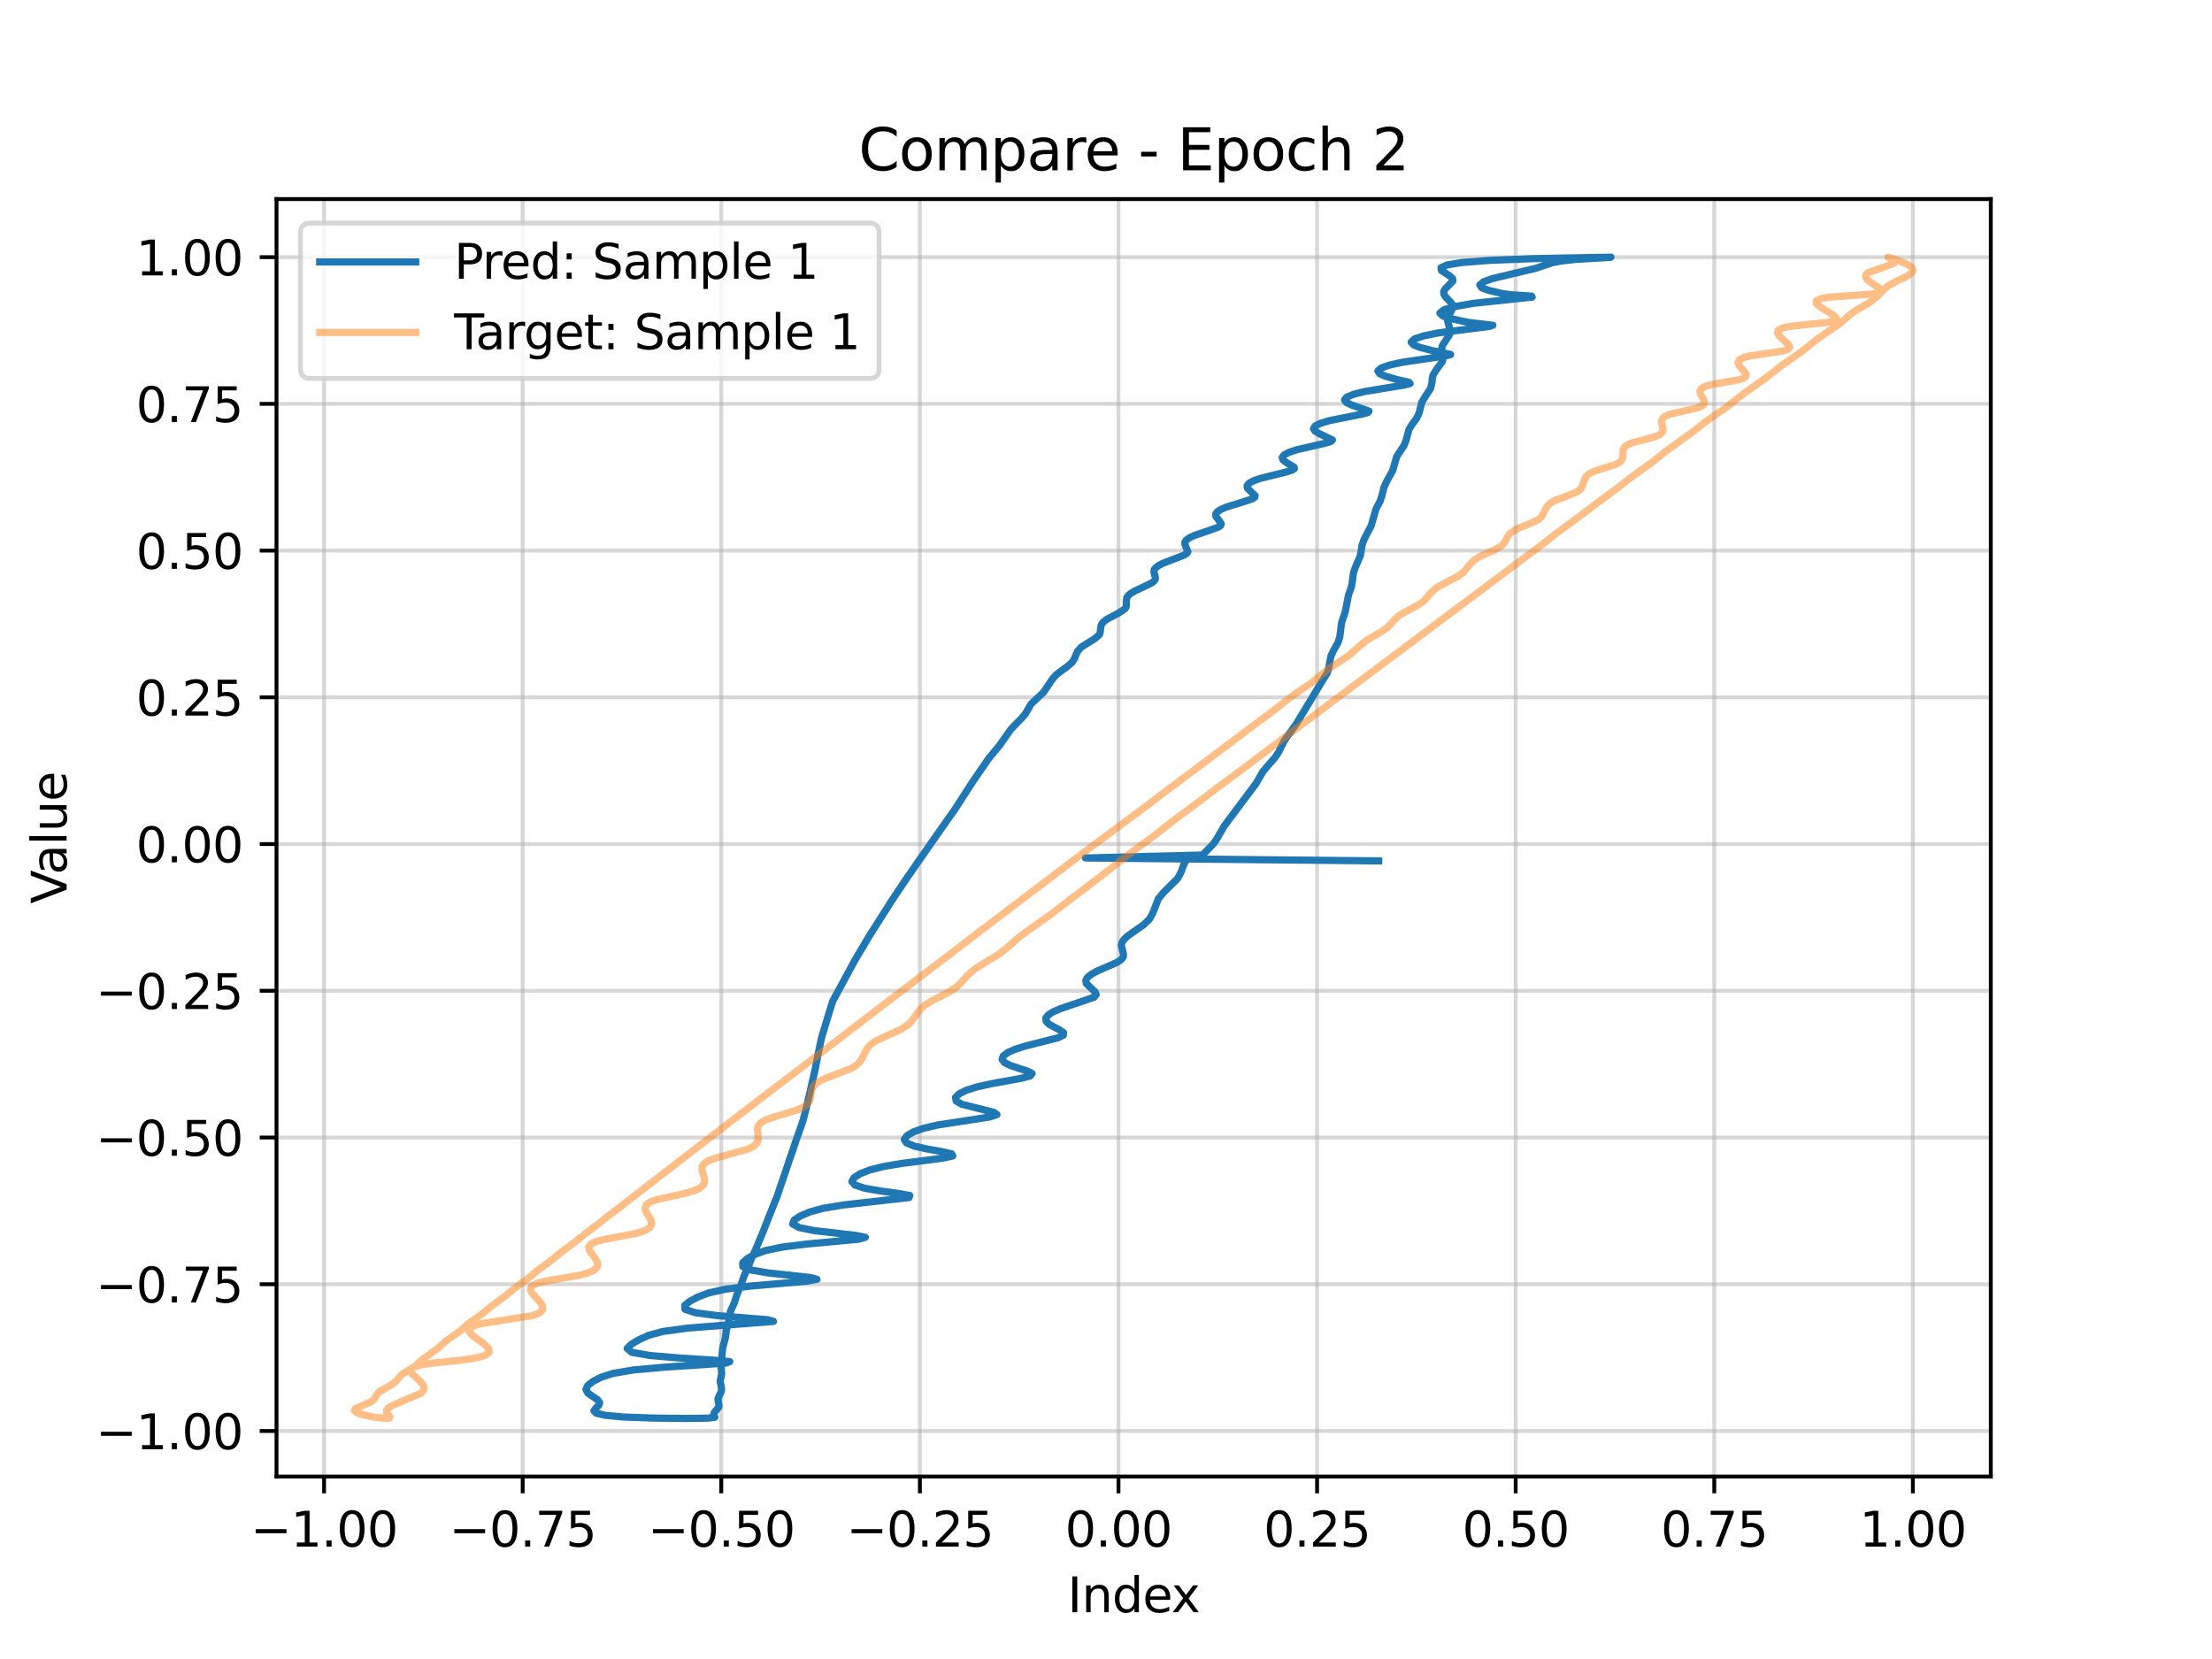 <?xml version="1.0" encoding="utf-8" standalone="no"?>
<!DOCTYPE svg PUBLIC "-//W3C//DTD SVG 1.1//EN"
  "http://www.w3.org/Graphics/SVG/1.1/DTD/svg11.dtd">
<svg xmlns:xlink="http://www.w3.org/1999/xlink" width="460.8pt" height="345.6pt" viewBox="0 0 460.8 345.6" xmlns="http://www.w3.org/2000/svg" version="1.1">
 <defs>
  <style type="text/css">*{stroke-linejoin: round; stroke-linecap: butt}</style>
 </defs>
 <g id="figure_1">
  <g id="patch_1">
   <path d="M 0 345.6 
L 460.8 345.6 
L 460.8 0 
L 0 0 
z
" style="fill: #ffffff"/>
  </g>
  <g id="axes_1">
   <g id="patch_2">
    <path d="M 57.6 307.584 
L 414.72 307.584 
L 414.72 41.472 
L 57.6 41.472 
z
" style="fill: #ffffff"/>
   </g>
   <g id="matplotlib.axis_1">
    <g id="xtick_1">
     <g id="line2d_1">
      <path d="M 67.513 307.584 
L 67.513 41.472 
" clip-path="url(#pdf672b1a1e)" style="fill: none; stroke: #b0b0b0; stroke-opacity: 0.5; stroke-width: 0.8; stroke-linecap: square"/>
     </g>
     <g id="line2d_2">
      <defs>
       <path id="m03bbd073a4" d="M 0 0 
L 0 3.5 
" style="stroke: #000000; stroke-width: 0.8"/>
      </defs>
      <g>
       <use xlink:href="#m03bbd073a4" x="67.513" y="307.584" style="stroke: #000000; stroke-width: 0.8"/>
      </g>
     </g>
     <g id="text_1">
      <!-- −1.00 -->
      <g transform="translate(52.19 322.182) scale(0.1 -0.1)">
       <defs>
        <path id="DejaVuSans-2212" d="M 678 2272 
L 4684 2272 
L 4684 1741 
L 678 1741 
L 678 2272 
z
" transform="scale(0.016)"/>
        <path id="DejaVuSans-31" d="M 794 531 
L 1825 531 
L 1825 4091 
L 703 3866 
L 703 4441 
L 1819 4666 
L 2450 4666 
L 2450 531 
L 3481 531 
L 3481 0 
L 794 0 
L 794 531 
z
" transform="scale(0.016)"/>
        <path id="DejaVuSans-2e" d="M 684 794 
L 1344 794 
L 1344 0 
L 684 0 
L 684 794 
z
" transform="scale(0.016)"/>
        <path id="DejaVuSans-30" d="M 2034 4250 
Q 1547 4250 1301 3770 
Q 1056 3291 1056 2328 
Q 1056 1369 1301 889 
Q 1547 409 2034 409 
Q 2525 409 2770 889 
Q 3016 1369 3016 2328 
Q 3016 3291 2770 3770 
Q 2525 4250 2034 4250 
z
M 2034 4750 
Q 2819 4750 3233 4129 
Q 3647 3509 3647 2328 
Q 3647 1150 3233 529 
Q 2819 -91 2034 -91 
Q 1250 -91 836 529 
Q 422 1150 422 2328 
Q 422 3509 836 4129 
Q 1250 4750 2034 4750 
z
" transform="scale(0.016)"/>
       </defs>
       <use xlink:href="#DejaVuSans-2212"/>
       <use xlink:href="#DejaVuSans-31" transform="translate(83.789 0)"/>
       <use xlink:href="#DejaVuSans-2e" transform="translate(147.412 0)"/>
       <use xlink:href="#DejaVuSans-30" transform="translate(179.199 0)"/>
       <use xlink:href="#DejaVuSans-30" transform="translate(242.822 0)"/>
      </g>
     </g>
    </g>
    <g id="xtick_2">
     <g id="line2d_3">
      <path d="M 108.885 307.584 
L 108.885 41.472 
" clip-path="url(#pdf672b1a1e)" style="fill: none; stroke: #b0b0b0; stroke-opacity: 0.5; stroke-width: 0.8; stroke-linecap: square"/>
     </g>
     <g id="line2d_4">
      <g>
       <use xlink:href="#m03bbd073a4" x="108.885" y="307.584" style="stroke: #000000; stroke-width: 0.8"/>
      </g>
     </g>
     <g id="text_2">
      <!-- −0.75 -->
      <g transform="translate(93.562 322.182) scale(0.1 -0.1)">
       <defs>
        <path id="DejaVuSans-37" d="M 525 4666 
L 3525 4666 
L 3525 4397 
L 1831 0 
L 1172 0 
L 2766 4134 
L 525 4134 
L 525 4666 
z
" transform="scale(0.016)"/>
        <path id="DejaVuSans-35" d="M 691 4666 
L 3169 4666 
L 3169 4134 
L 1269 4134 
L 1269 2991 
Q 1406 3038 1543 3061 
Q 1681 3084 1819 3084 
Q 2600 3084 3056 2656 
Q 3513 2228 3513 1497 
Q 3513 744 3044 326 
Q 2575 -91 1722 -91 
Q 1428 -91 1123 -41 
Q 819 9 494 109 
L 494 744 
Q 775 591 1075 516 
Q 1375 441 1709 441 
Q 2250 441 2565 725 
Q 2881 1009 2881 1497 
Q 2881 1984 2565 2268 
Q 2250 2553 1709 2553 
Q 1456 2553 1204 2497 
Q 953 2441 691 2322 
L 691 4666 
z
" transform="scale(0.016)"/>
       </defs>
       <use xlink:href="#DejaVuSans-2212"/>
       <use xlink:href="#DejaVuSans-30" transform="translate(83.789 0)"/>
       <use xlink:href="#DejaVuSans-2e" transform="translate(147.412 0)"/>
       <use xlink:href="#DejaVuSans-37" transform="translate(179.199 0)"/>
       <use xlink:href="#DejaVuSans-35" transform="translate(242.822 0)"/>
      </g>
     </g>
    </g>
    <g id="xtick_3">
     <g id="line2d_5">
      <path d="M 150.256 307.584 
L 150.256 41.472 
" clip-path="url(#pdf672b1a1e)" style="fill: none; stroke: #b0b0b0; stroke-opacity: 0.5; stroke-width: 0.8; stroke-linecap: square"/>
     </g>
     <g id="line2d_6">
      <g>
       <use xlink:href="#m03bbd073a4" x="150.256" y="307.584" style="stroke: #000000; stroke-width: 0.8"/>
      </g>
     </g>
     <g id="text_3">
      <!-- −0.50 -->
      <g transform="translate(134.934 322.182) scale(0.1 -0.1)">
       <use xlink:href="#DejaVuSans-2212"/>
       <use xlink:href="#DejaVuSans-30" transform="translate(83.789 0)"/>
       <use xlink:href="#DejaVuSans-2e" transform="translate(147.412 0)"/>
       <use xlink:href="#DejaVuSans-35" transform="translate(179.199 0)"/>
       <use xlink:href="#DejaVuSans-30" transform="translate(242.822 0)"/>
      </g>
     </g>
    </g>
    <g id="xtick_4">
     <g id="line2d_7">
      <path d="M 191.628 307.584 
L 191.628 41.472 
" clip-path="url(#pdf672b1a1e)" style="fill: none; stroke: #b0b0b0; stroke-opacity: 0.5; stroke-width: 0.8; stroke-linecap: square"/>
     </g>
     <g id="line2d_8">
      <g>
       <use xlink:href="#m03bbd073a4" x="191.628" y="307.584" style="stroke: #000000; stroke-width: 0.8"/>
      </g>
     </g>
     <g id="text_4">
      <!-- −0.25 -->
      <g transform="translate(176.306 322.182) scale(0.1 -0.1)">
       <defs>
        <path id="DejaVuSans-32" d="M 1228 531 
L 3431 531 
L 3431 0 
L 469 0 
L 469 531 
Q 828 903 1448 1529 
Q 2069 2156 2228 2338 
Q 2531 2678 2651 2914 
Q 2772 3150 2772 3378 
Q 2772 3750 2511 3984 
Q 2250 4219 1831 4219 
Q 1534 4219 1204 4116 
Q 875 4013 500 3803 
L 500 4441 
Q 881 4594 1212 4672 
Q 1544 4750 1819 4750 
Q 2544 4750 2975 4387 
Q 3406 4025 3406 3419 
Q 3406 3131 3298 2873 
Q 3191 2616 2906 2266 
Q 2828 2175 2409 1742 
Q 1991 1309 1228 531 
z
" transform="scale(0.016)"/>
       </defs>
       <use xlink:href="#DejaVuSans-2212"/>
       <use xlink:href="#DejaVuSans-30" transform="translate(83.789 0)"/>
       <use xlink:href="#DejaVuSans-2e" transform="translate(147.412 0)"/>
       <use xlink:href="#DejaVuSans-32" transform="translate(179.199 0)"/>
       <use xlink:href="#DejaVuSans-35" transform="translate(242.822 0)"/>
      </g>
     </g>
    </g>
    <g id="xtick_5">
     <g id="line2d_9">
      <path d="M 233 307.584 
L 233 41.472 
" clip-path="url(#pdf672b1a1e)" style="fill: none; stroke: #b0b0b0; stroke-opacity: 0.5; stroke-width: 0.8; stroke-linecap: square"/>
     </g>
     <g id="line2d_10">
      <g>
       <use xlink:href="#m03bbd073a4" x="233" y="307.584" style="stroke: #000000; stroke-width: 0.8"/>
      </g>
     </g>
     <g id="text_5">
      <!-- 0.00 -->
      <g transform="translate(221.867 322.182) scale(0.1 -0.1)">
       <use xlink:href="#DejaVuSans-30"/>
       <use xlink:href="#DejaVuSans-2e" transform="translate(63.623 0)"/>
       <use xlink:href="#DejaVuSans-30" transform="translate(95.41 0)"/>
       <use xlink:href="#DejaVuSans-30" transform="translate(159.033 0)"/>
      </g>
     </g>
    </g>
    <g id="xtick_6">
     <g id="line2d_11">
      <path d="M 274.372 307.584 
L 274.372 41.472 
" clip-path="url(#pdf672b1a1e)" style="fill: none; stroke: #b0b0b0; stroke-opacity: 0.5; stroke-width: 0.8; stroke-linecap: square"/>
     </g>
     <g id="line2d_12">
      <g>
       <use xlink:href="#m03bbd073a4" x="274.372" y="307.584" style="stroke: #000000; stroke-width: 0.8"/>
      </g>
     </g>
     <g id="text_6">
      <!-- 0.25 -->
      <g transform="translate(263.239 322.182) scale(0.1 -0.1)">
       <use xlink:href="#DejaVuSans-30"/>
       <use xlink:href="#DejaVuSans-2e" transform="translate(63.623 0)"/>
       <use xlink:href="#DejaVuSans-32" transform="translate(95.41 0)"/>
       <use xlink:href="#DejaVuSans-35" transform="translate(159.033 0)"/>
      </g>
     </g>
    </g>
    <g id="xtick_7">
     <g id="line2d_13">
      <path d="M 315.744 307.584 
L 315.744 41.472 
" clip-path="url(#pdf672b1a1e)" style="fill: none; stroke: #b0b0b0; stroke-opacity: 0.5; stroke-width: 0.8; stroke-linecap: square"/>
     </g>
     <g id="line2d_14">
      <g>
       <use xlink:href="#m03bbd073a4" x="315.744" y="307.584" style="stroke: #000000; stroke-width: 0.8"/>
      </g>
     </g>
     <g id="text_7">
      <!-- 0.50 -->
      <g transform="translate(304.611 322.182) scale(0.1 -0.1)">
       <use xlink:href="#DejaVuSans-30"/>
       <use xlink:href="#DejaVuSans-2e" transform="translate(63.623 0)"/>
       <use xlink:href="#DejaVuSans-35" transform="translate(95.41 0)"/>
       <use xlink:href="#DejaVuSans-30" transform="translate(159.033 0)"/>
      </g>
     </g>
    </g>
    <g id="xtick_8">
     <g id="line2d_15">
      <path d="M 357.115 307.584 
L 357.115 41.472 
" clip-path="url(#pdf672b1a1e)" style="fill: none; stroke: #b0b0b0; stroke-opacity: 0.5; stroke-width: 0.8; stroke-linecap: square"/>
     </g>
     <g id="line2d_16">
      <g>
       <use xlink:href="#m03bbd073a4" x="357.115" y="307.584" style="stroke: #000000; stroke-width: 0.8"/>
      </g>
     </g>
     <g id="text_8">
      <!-- 0.75 -->
      <g transform="translate(345.983 322.182) scale(0.1 -0.1)">
       <use xlink:href="#DejaVuSans-30"/>
       <use xlink:href="#DejaVuSans-2e" transform="translate(63.623 0)"/>
       <use xlink:href="#DejaVuSans-37" transform="translate(95.41 0)"/>
       <use xlink:href="#DejaVuSans-35" transform="translate(159.033 0)"/>
      </g>
     </g>
    </g>
    <g id="xtick_9">
     <g id="line2d_17">
      <path d="M 398.487 307.584 
L 398.487 41.472 
" clip-path="url(#pdf672b1a1e)" style="fill: none; stroke: #b0b0b0; stroke-opacity: 0.5; stroke-width: 0.8; stroke-linecap: square"/>
     </g>
     <g id="line2d_18">
      <g>
       <use xlink:href="#m03bbd073a4" x="398.487" y="307.584" style="stroke: #000000; stroke-width: 0.8"/>
      </g>
     </g>
     <g id="text_9">
      <!-- 1.00 -->
      <g transform="translate(387.354 322.182) scale(0.1 -0.1)">
       <use xlink:href="#DejaVuSans-31"/>
       <use xlink:href="#DejaVuSans-2e" transform="translate(63.623 0)"/>
       <use xlink:href="#DejaVuSans-30" transform="translate(95.41 0)"/>
       <use xlink:href="#DejaVuSans-30" transform="translate(159.033 0)"/>
      </g>
     </g>
    </g>
    <g id="text_10">
     <!-- Index -->
     <g transform="translate(222.394 335.861) scale(0.1 -0.1)">
      <defs>
       <path id="DejaVuSans-49" d="M 628 4666 
L 1259 4666 
L 1259 0 
L 628 0 
L 628 4666 
z
" transform="scale(0.016)"/>
       <path id="DejaVuSans-6e" d="M 3513 2113 
L 3513 0 
L 2938 0 
L 2938 2094 
Q 2938 2591 2744 2837 
Q 2550 3084 2163 3084 
Q 1697 3084 1428 2787 
Q 1159 2491 1159 1978 
L 1159 0 
L 581 0 
L 581 3500 
L 1159 3500 
L 1159 2956 
Q 1366 3272 1645 3428 
Q 1925 3584 2291 3584 
Q 2894 3584 3203 3211 
Q 3513 2838 3513 2113 
z
" transform="scale(0.016)"/>
       <path id="DejaVuSans-64" d="M 2906 2969 
L 2906 4863 
L 3481 4863 
L 3481 0 
L 2906 0 
L 2906 525 
Q 2725 213 2448 61 
Q 2172 -91 1784 -91 
Q 1150 -91 751 415 
Q 353 922 353 1747 
Q 353 2572 751 3078 
Q 1150 3584 1784 3584 
Q 2172 3584 2448 3432 
Q 2725 3281 2906 2969 
z
M 947 1747 
Q 947 1113 1208 752 
Q 1469 391 1925 391 
Q 2381 391 2643 752 
Q 2906 1113 2906 1747 
Q 2906 2381 2643 2742 
Q 2381 3103 1925 3103 
Q 1469 3103 1208 2742 
Q 947 2381 947 1747 
z
" transform="scale(0.016)"/>
       <path id="DejaVuSans-65" d="M 3597 1894 
L 3597 1613 
L 953 1613 
Q 991 1019 1311 708 
Q 1631 397 2203 397 
Q 2534 397 2845 478 
Q 3156 559 3463 722 
L 3463 178 
Q 3153 47 2828 -22 
Q 2503 -91 2169 -91 
Q 1331 -91 842 396 
Q 353 884 353 1716 
Q 353 2575 817 3079 
Q 1281 3584 2069 3584 
Q 2775 3584 3186 3129 
Q 3597 2675 3597 1894 
z
M 3022 2063 
Q 3016 2534 2758 2815 
Q 2500 3097 2075 3097 
Q 1594 3097 1305 2825 
Q 1016 2553 972 2059 
L 3022 2063 
z
" transform="scale(0.016)"/>
       <path id="DejaVuSans-78" d="M 3513 3500 
L 2247 1797 
L 3578 0 
L 2900 0 
L 1881 1375 
L 863 0 
L 184 0 
L 1544 1831 
L 300 3500 
L 978 3500 
L 1906 2253 
L 2834 3500 
L 3513 3500 
z
" transform="scale(0.016)"/>
      </defs>
      <use xlink:href="#DejaVuSans-49"/>
      <use xlink:href="#DejaVuSans-6e" transform="translate(29.492 0)"/>
      <use xlink:href="#DejaVuSans-64" transform="translate(92.871 0)"/>
      <use xlink:href="#DejaVuSans-65" transform="translate(156.348 0)"/>
      <use xlink:href="#DejaVuSans-78" transform="translate(216.121 0)"/>
     </g>
    </g>
   </g>
   <g id="matplotlib.axis_2">
    <g id="ytick_1">
     <g id="line2d_19">
      <path d="M 57.6 298.099 
L 414.72 298.099 
" clip-path="url(#pdf672b1a1e)" style="fill: none; stroke: #b0b0b0; stroke-opacity: 0.5; stroke-width: 0.8; stroke-linecap: square"/>
     </g>
     <g id="line2d_20">
      <defs>
       <path id="m6af5be53ea" d="M 0 0 
L -3.5 0 
" style="stroke: #000000; stroke-width: 0.8"/>
      </defs>
      <g>
       <use xlink:href="#m6af5be53ea" x="57.6" y="298.099" style="stroke: #000000; stroke-width: 0.8"/>
      </g>
     </g>
     <g id="text_11">
      <!-- −1.00 -->
      <g transform="translate(19.955 301.898) scale(0.1 -0.1)">
       <use xlink:href="#DejaVuSans-2212"/>
       <use xlink:href="#DejaVuSans-31" transform="translate(83.789 0)"/>
       <use xlink:href="#DejaVuSans-2e" transform="translate(147.412 0)"/>
       <use xlink:href="#DejaVuSans-30" transform="translate(179.199 0)"/>
       <use xlink:href="#DejaVuSans-30" transform="translate(242.822 0)"/>
      </g>
     </g>
    </g>
    <g id="ytick_2">
     <g id="line2d_21">
      <path d="M 57.6 267.533 
L 414.72 267.533 
" clip-path="url(#pdf672b1a1e)" style="fill: none; stroke: #b0b0b0; stroke-opacity: 0.5; stroke-width: 0.8; stroke-linecap: square"/>
     </g>
     <g id="line2d_22">
      <g>
       <use xlink:href="#m6af5be53ea" x="57.6" y="267.533" style="stroke: #000000; stroke-width: 0.8"/>
      </g>
     </g>
     <g id="text_12">
      <!-- −0.75 -->
      <g transform="translate(19.955 271.332) scale(0.1 -0.1)">
       <use xlink:href="#DejaVuSans-2212"/>
       <use xlink:href="#DejaVuSans-30" transform="translate(83.789 0)"/>
       <use xlink:href="#DejaVuSans-2e" transform="translate(147.412 0)"/>
       <use xlink:href="#DejaVuSans-37" transform="translate(179.199 0)"/>
       <use xlink:href="#DejaVuSans-35" transform="translate(242.822 0)"/>
      </g>
     </g>
    </g>
    <g id="ytick_3">
     <g id="line2d_23">
      <path d="M 57.6 236.966 
L 414.72 236.966 
" clip-path="url(#pdf672b1a1e)" style="fill: none; stroke: #b0b0b0; stroke-opacity: 0.5; stroke-width: 0.8; stroke-linecap: square"/>
     </g>
     <g id="line2d_24">
      <g>
       <use xlink:href="#m6af5be53ea" x="57.6" y="236.966" style="stroke: #000000; stroke-width: 0.8"/>
      </g>
     </g>
     <g id="text_13">
      <!-- −0.50 -->
      <g transform="translate(19.955 240.765) scale(0.1 -0.1)">
       <use xlink:href="#DejaVuSans-2212"/>
       <use xlink:href="#DejaVuSans-30" transform="translate(83.789 0)"/>
       <use xlink:href="#DejaVuSans-2e" transform="translate(147.412 0)"/>
       <use xlink:href="#DejaVuSans-35" transform="translate(179.199 0)"/>
       <use xlink:href="#DejaVuSans-30" transform="translate(242.822 0)"/>
      </g>
     </g>
    </g>
    <g id="ytick_4">
     <g id="line2d_25">
      <path d="M 57.6 206.4 
L 414.72 206.4 
" clip-path="url(#pdf672b1a1e)" style="fill: none; stroke: #b0b0b0; stroke-opacity: 0.5; stroke-width: 0.8; stroke-linecap: square"/>
     </g>
     <g id="line2d_26">
      <g>
       <use xlink:href="#m6af5be53ea" x="57.6" y="206.4" style="stroke: #000000; stroke-width: 0.8"/>
      </g>
     </g>
     <g id="text_14">
      <!-- −0.25 -->
      <g transform="translate(19.955 210.199) scale(0.1 -0.1)">
       <use xlink:href="#DejaVuSans-2212"/>
       <use xlink:href="#DejaVuSans-30" transform="translate(83.789 0)"/>
       <use xlink:href="#DejaVuSans-2e" transform="translate(147.412 0)"/>
       <use xlink:href="#DejaVuSans-32" transform="translate(179.199 0)"/>
       <use xlink:href="#DejaVuSans-35" transform="translate(242.822 0)"/>
      </g>
     </g>
    </g>
    <g id="ytick_5">
     <g id="line2d_27">
      <path d="M 57.6 175.834 
L 414.72 175.834 
" clip-path="url(#pdf672b1a1e)" style="fill: none; stroke: #b0b0b0; stroke-opacity: 0.5; stroke-width: 0.8; stroke-linecap: square"/>
     </g>
     <g id="line2d_28">
      <g>
       <use xlink:href="#m6af5be53ea" x="57.6" y="175.834" style="stroke: #000000; stroke-width: 0.8"/>
      </g>
     </g>
     <g id="text_15">
      <!-- 0.00 -->
      <g transform="translate(28.334 179.633) scale(0.1 -0.1)">
       <use xlink:href="#DejaVuSans-30"/>
       <use xlink:href="#DejaVuSans-2e" transform="translate(63.623 0)"/>
       <use xlink:href="#DejaVuSans-30" transform="translate(95.41 0)"/>
       <use xlink:href="#DejaVuSans-30" transform="translate(159.033 0)"/>
      </g>
     </g>
    </g>
    <g id="ytick_6">
     <g id="line2d_29">
      <path d="M 57.6 145.267 
L 414.72 145.267 
" clip-path="url(#pdf672b1a1e)" style="fill: none; stroke: #b0b0b0; stroke-opacity: 0.5; stroke-width: 0.8; stroke-linecap: square"/>
     </g>
     <g id="line2d_30">
      <g>
       <use xlink:href="#m6af5be53ea" x="57.6" y="145.267" style="stroke: #000000; stroke-width: 0.8"/>
      </g>
     </g>
     <g id="text_16">
      <!-- 0.25 -->
      <g transform="translate(28.334 149.066) scale(0.1 -0.1)">
       <use xlink:href="#DejaVuSans-30"/>
       <use xlink:href="#DejaVuSans-2e" transform="translate(63.623 0)"/>
       <use xlink:href="#DejaVuSans-32" transform="translate(95.41 0)"/>
       <use xlink:href="#DejaVuSans-35" transform="translate(159.033 0)"/>
      </g>
     </g>
    </g>
    <g id="ytick_7">
     <g id="line2d_31">
      <path d="M 57.6 114.701 
L 414.72 114.701 
" clip-path="url(#pdf672b1a1e)" style="fill: none; stroke: #b0b0b0; stroke-opacity: 0.5; stroke-width: 0.8; stroke-linecap: square"/>
     </g>
     <g id="line2d_32">
      <g>
       <use xlink:href="#m6af5be53ea" x="57.6" y="114.701" style="stroke: #000000; stroke-width: 0.8"/>
      </g>
     </g>
     <g id="text_17">
      <!-- 0.50 -->
      <g transform="translate(28.334 118.5) scale(0.1 -0.1)">
       <use xlink:href="#DejaVuSans-30"/>
       <use xlink:href="#DejaVuSans-2e" transform="translate(63.623 0)"/>
       <use xlink:href="#DejaVuSans-35" transform="translate(95.41 0)"/>
       <use xlink:href="#DejaVuSans-30" transform="translate(159.033 0)"/>
      </g>
     </g>
    </g>
    <g id="ytick_8">
     <g id="line2d_33">
      <path d="M 57.6 84.134 
L 414.72 84.134 
" clip-path="url(#pdf672b1a1e)" style="fill: none; stroke: #b0b0b0; stroke-opacity: 0.5; stroke-width: 0.8; stroke-linecap: square"/>
     </g>
     <g id="line2d_34">
      <g>
       <use xlink:href="#m6af5be53ea" x="57.6" y="84.134" style="stroke: #000000; stroke-width: 0.8"/>
      </g>
     </g>
     <g id="text_18">
      <!-- 0.75 -->
      <g transform="translate(28.334 87.934) scale(0.1 -0.1)">
       <use xlink:href="#DejaVuSans-30"/>
       <use xlink:href="#DejaVuSans-2e" transform="translate(63.623 0)"/>
       <use xlink:href="#DejaVuSans-37" transform="translate(95.41 0)"/>
       <use xlink:href="#DejaVuSans-35" transform="translate(159.033 0)"/>
      </g>
     </g>
    </g>
    <g id="ytick_9">
     <g id="line2d_35">
      <path d="M 57.6 53.568 
L 414.72 53.568 
" clip-path="url(#pdf672b1a1e)" style="fill: none; stroke: #b0b0b0; stroke-opacity: 0.5; stroke-width: 0.8; stroke-linecap: square"/>
     </g>
     <g id="line2d_36">
      <g>
       <use xlink:href="#m6af5be53ea" x="57.6" y="53.568" style="stroke: #000000; stroke-width: 0.8"/>
      </g>
     </g>
     <g id="text_19">
      <!-- 1.00 -->
      <g transform="translate(28.334 57.367) scale(0.1 -0.1)">
       <use xlink:href="#DejaVuSans-31"/>
       <use xlink:href="#DejaVuSans-2e" transform="translate(63.623 0)"/>
       <use xlink:href="#DejaVuSans-30" transform="translate(95.41 0)"/>
       <use xlink:href="#DejaVuSans-30" transform="translate(159.033 0)"/>
      </g>
     </g>
    </g>
    <g id="text_20">
     <!-- Value -->
     <g transform="translate(13.875 188.259) rotate(-90) scale(0.1 -0.1)">
      <defs>
       <path id="DejaVuSans-56" d="M 1831 0 
L 50 4666 
L 709 4666 
L 2188 738 
L 3669 4666 
L 4325 4666 
L 2547 0 
L 1831 0 
z
" transform="scale(0.016)"/>
       <path id="DejaVuSans-61" d="M 2194 1759 
Q 1497 1759 1228 1600 
Q 959 1441 959 1056 
Q 959 750 1161 570 
Q 1363 391 1709 391 
Q 2188 391 2477 730 
Q 2766 1069 2766 1631 
L 2766 1759 
L 2194 1759 
z
M 3341 1997 
L 3341 0 
L 2766 0 
L 2766 531 
Q 2569 213 2275 61 
Q 1981 -91 1556 -91 
Q 1019 -91 701 211 
Q 384 513 384 1019 
Q 384 1609 779 1909 
Q 1175 2209 1959 2209 
L 2766 2209 
L 2766 2266 
Q 2766 2663 2505 2880 
Q 2244 3097 1772 3097 
Q 1472 3097 1187 3025 
Q 903 2953 641 2809 
L 641 3341 
Q 956 3463 1253 3523 
Q 1550 3584 1831 3584 
Q 2591 3584 2966 3190 
Q 3341 2797 3341 1997 
z
" transform="scale(0.016)"/>
       <path id="DejaVuSans-6c" d="M 603 4863 
L 1178 4863 
L 1178 0 
L 603 0 
L 603 4863 
z
" transform="scale(0.016)"/>
       <path id="DejaVuSans-75" d="M 544 1381 
L 544 3500 
L 1119 3500 
L 1119 1403 
Q 1119 906 1312 657 
Q 1506 409 1894 409 
Q 2359 409 2629 706 
Q 2900 1003 2900 1516 
L 2900 3500 
L 3475 3500 
L 3475 0 
L 2900 0 
L 2900 538 
Q 2691 219 2414 64 
Q 2138 -91 1772 -91 
Q 1169 -91 856 284 
Q 544 659 544 1381 
z
M 1991 3584 
L 1991 3584 
z
" transform="scale(0.016)"/>
      </defs>
      <use xlink:href="#DejaVuSans-56"/>
      <use xlink:href="#DejaVuSans-61" transform="translate(60.658 0)"/>
      <use xlink:href="#DejaVuSans-6c" transform="translate(121.938 0)"/>
      <use xlink:href="#DejaVuSans-75" transform="translate(149.721 0)"/>
      <use xlink:href="#DejaVuSans-65" transform="translate(213.1 0)"/>
     </g>
    </g>
   </g>
   <g id="line2d_37">
    <path d="M 287.207 179.338 
L 226.102 178.729 
L 250.504 178.121 
L 252.828 175.725 
L 253.615 174.539 
L 254.98 172.144 
L 261.666 163.196 
L 263.047 160.81 
L 264.016 159.616 
L 265.591 157.842 
L 266.37 156.665 
L 267.534 154.299 
L 268.821 152.522 
L 270.073 150.757 
L 275.738 141.374 
L 276.495 140.213 
L 276.822 139.055 
L 277.235 136.719 
L 277.783 135.548 
L 278.748 133.81 
L 279.107 132.657 
L 279.471 129.755 
L 280.234 127.439 
L 280.915 123.967 
L 281.523 122.236 
L 281.724 121.083 
L 281.941 119.342 
L 282.347 118.18 
L 283.343 115.875 
L 283.576 114.725 
L 283.739 113.566 
L 284.139 112.402 
L 285.64 109.518 
L 286.638 106.054 
L 287.531 104.328 
L 287.897 103.181 
L 288.321 101.452 
L 288.865 100.3 
L 290.123 98.015 
L 290.942 95.147 
L 291.684 94 
L 292.454 92.863 
L 292.905 91.731 
L 293.519 89.447 
L 294.254 88.303 
L 295.093 87.17 
L 295.628 86.043 
L 296.199 83.769 
L 296.882 82.629 
L 298.013 80.94 
L 298.289 79.818 
L 298.387 78.685 
L 298.545 78.116 
L 299.236 76.979 
L 300.49 75.299 
L 300.596 74.743 
L 300.45 73.625 
L 300.357 72.493 
L 300.519 71.925 
L 301.256 70.798 
L 301.986 69.688 
L 302.112 69.137 
L 302.051 68.584 
L 301.57 66.899 
L 301.62 66.332 
L 301.806 65.767 
L 302.657 64.108 
L 302.594 63.563 
L 302.254 63.015 
L 301.171 61.899 
L 300.8 61.332 
L 300.744 60.762 
L 301.043 60.197 
L 302.656 58.555 
L 302.604 58.019 
L 302.002 57.477 
L 300.287 56.351 
L 300.187 55.775 
L 301.376 55.21 
L 304.545 54.684 
L 310.48 54.23 
L 319.45 53.878 
L 335.592 53.568 
L 335.499 53.618 
L 328.21 54.042 
L 325.347 54.359 
L 323.436 54.71 
L 321.183 55.465 
L 319.986 55.876 
L 315.933 56.836 
L 310.895 58.034 
L 309.082 58.692 
L 308.276 59.345 
L 308.679 59.951 
L 310.073 60.472 
L 313.081 61.182 
L 314.676 61.386 
L 319.074 61.689 
L 319.175 61.895 
L 307.005 63.181 
L 303.277 63.829 
L 300.825 64.528 
L 299.946 65.223 
L 300.634 65.861 
L 302.355 66.401 
L 305.771 67.139 
L 310.989 67.759 
L 310.214 68.014 
L 299.593 69.352 
L 296.593 69.969 
L 294.644 70.62 
L 293.968 71.261 
L 294.485 71.852 
L 295.778 72.362 
L 298.671 73.107 
L 302.198 73.841 
L 301.286 74.126 
L 292.156 75.463 
L 289.456 76.055 
L 287.687 76.676 
L 287.031 77.288 
L 287.431 77.854 
L 288.527 78.349 
L 291.108 79.095 
L 293.489 79.624 
L 293.752 79.889 
L 292.606 80.2 
L 284.26 81.564 
L 281.958 82.141 
L 280.529 82.736 
L 280.082 83.315 
L 280.496 83.85 
L 281.432 84.32 
L 285.184 85.636 
L 284.979 85.933 
L 283.712 86.273 
L 276.863 87.643 
L 275.057 88.194 
L 273.957 88.756 
L 273.627 89.303 
L 273.957 89.813 
L 274.701 90.27 
L 277.563 91.643 
L 277.26 91.962 
L 276.125 92.316 
L 270.185 93.677 
L 268.589 94.209 
L 267.521 94.75 
L 267.099 95.277 
L 267.253 95.771 
L 267.774 96.218 
L 269.55 97.301 
L 269.645 97.623 
L 269.128 97.96 
L 267.922 98.329 
L 262.465 99.687 
L 261.042 100.202 
L 260.139 100.72 
L 259.778 101.223 
L 259.863 101.697 
L 260.692 102.527 
L 261.462 103.233 
L 261.409 103.573 
L 260.875 103.925 
L 258.44 104.716 
L 255.464 105.638 
L 254.316 106.131 
L 253.571 106.627 
L 253.249 107.111 
L 253.286 107.57 
L 253.916 108.394 
L 254.41 109.114 
L 254.289 109.462 
L 253.771 109.821 
L 251.585 110.611 
L 248.905 111.514 
L 247.857 111.993 
L 247.162 112.473 
L 246.838 112.942 
L 246.821 113.39 
L 247.462 114.93 
L 247.214 115.287 
L 246.622 115.655 
L 244.554 116.457 
L 242.234 117.349 
L 241.343 117.815 
L 240.736 118.28 
L 240.413 118.735 
L 240.377 119.172 
L 240.702 120.363 
L 240.64 120.733 
L 240.363 121.104 
L 239.833 121.483 
L 238.15 122.292 
L 236.281 123.171 
L 235.544 123.626 
L 235.023 124.081 
L 234.725 124.528 
L 234.622 125.376 
L 234.666 126.158 
L 234.543 126.535 
L 234.235 126.913 
L 233.044 127.697 
L 230.615 128.984 
L 230.005 129.43 
L 229.59 129.875 
L 229.361 130.31 
L 229.259 131.14 
L 229.154 131.92 
L 228.934 132.302 
L 228.002 133.081 
L 225.311 134.764 
L 224.492 135.628 
L 224.107 136.464 
L 223.817 137.264 
L 223.274 138.048 
L 222.337 138.844 
L 220.081 140.516 
L 219.307 141.365 
L 217.411 144.188 
L 214.769 146.679 
L 214.071 147.91 
L 213.593 148.71 
L 212.915 149.509 
L 210.546 151.971 
L 208.283 155.203 
L 205.933 158.046 
L 202.623 162.867 
L 199.018 168.453 
L 197.059 171.232 
L 190.684 180.353 
L 188.777 183.12 
L 185.875 187.462 
L 181.125 194.924 
L 178.102 200.015 
L 173.464 208.575 
L 172.739 210.891 
L 171.116 216.273 
L 170.4 219.713 
L 169.813 222.759 
L 168.168 229.973 
L 167.686 231.874 
L 167.3 233.385 
L 166.376 236.039 
L 165.709 237.927 
L 165.088 239.817 
L 164.428 241.697 
L 163.798 243.584 
L 163.166 245.456 
L 162.514 247.338 
L 161.893 249.206 
L 161.129 251.082 
L 160.402 252.944 
L 159.642 254.815 
L 158.936 256.667 
L 157.987 258.901 
L 157.382 260.373 
L 156.524 262.229 
L 155.803 264.061 
L 154.964 265.907 
L 154.348 267.73 
L 153.562 269.571 
L 152.977 271.384 
L 152.159 273.22 
L 152.015 273.947 
L 151.846 275.028 
L 151.292 277.225 
L 151.119 278.663 
L 150.537 280.859 
L 150.348 283.016 
L 150.19 284.124 
L 150.331 286.27 
L 150.017 287.746 
L 150.239 288.822 
L 150.315 289.522 
L 150.243 289.878 
L 149.551 291.363 
L 149.638 292.083 
L 149.782 292.766 
L 149.721 293.11 
L 149.15 293.84 
L 148.812 294.224 
L 148.688 294.605 
L 148.915 295.24 
L 147.43 295.427 
L 142.806 295.488 
L 135.947 295.408 
L 129.954 295.188 
L 126.145 294.843 
L 124.199 294.401 
L 123.726 293.894 
L 124.116 293.349 
L 124.707 292.784 
L 124.935 292.201 
L 124.478 291.592 
L 122.483 290.228 
L 122.057 289.45 
L 122.447 288.615 
L 123.562 287.749 
L 125.239 286.892 
L 127.766 286.09 
L 131.989 285.384 
L 138.483 284.799 
L 151.214 283.966 
L 152.017 283.645 
L 148.231 283.311 
L 141.649 282.905 
L 135.388 282.379 
L 131.618 281.713 
L 130.649 280.915 
L 131.525 280.021 
L 133.103 279.089 
L 135.098 278.182 
L 138.128 277.359 
L 143.333 276.658 
L 161.131 275.273 
L 159.937 274.922 
L 149.342 274.057 
L 144.842 273.464 
L 142.7 272.75 
L 142.632 271.934 
L 143.746 271.056 
L 145.42 270.168 
L 147.691 269.321 
L 151.177 268.558 
L 156.402 267.903 
L 167.993 266.907 
L 170.191 266.51 
L 168.785 266.12 
L 160.057 265.178 
L 156.453 264.563 
L 154.737 263.843 
L 154.727 263.036 
L 155.681 262.179 
L 157.234 261.318 
L 159.52 260.501 
L 163.091 259.765 
L 168.295 259.133 
L 178.85 258.157 
L 180.265 257.754 
L 178.247 257.347 
L 169.56 256.35 
L 166.419 255.708 
L 165.124 254.97 
L 165.439 254.158 
L 166.721 253.315 
L 168.66 252.484 
L 171.498 251.709 
L 175.662 251.018 
L 189.355 249.472 
L 189.532 249.049 
L 187.106 248.606 
L 183.445 248.107 
L 180.113 247.528 
L 178.084 246.862 
L 177.457 246.12 
L 177.924 245.328 
L 179.179 244.521 
L 181.144 243.737 
L 184.019 243.008 
L 187.931 242.353 
L 196.37 241.271 
L 198.481 240.808 
L 198.243 240.355 
L 196.088 239.88 
L 193.105 239.352 
L 190.442 238.754 
L 188.822 238.084 
L 188.389 237.352 
L 188.943 236.582 
L 190.268 235.806 
L 192.346 235.056 
L 195.302 234.359 
L 203.113 233.168 
L 206.297 232.662 
L 207.677 232.187 
L 207.028 231.712 
L 200.333 230.035 
L 199.182 229.355 
L 199.051 228.63 
L 199.777 227.884 
L 201.245 227.144 
L 203.454 226.438 
L 206.381 225.782 
L 212.72 224.637 
L 214.633 224.126 
L 215.011 223.628 
L 214.021 223.12 
L 210.531 221.993 
L 209.259 221.359 
L 208.745 220.684 
L 208.99 219.984 
L 209.915 219.277 
L 211.456 218.585 
L 213.551 217.923 
L 220.459 216.171 
L 221.518 215.642 
L 221.552 215.116 
L 220.781 214.576 
L 218.581 213.406 
L 217.935 212.77 
L 217.853 212.109 
L 218.363 211.435 
L 219.425 210.763 
L 220.974 210.107 
L 227.899 207.754 
L 228.358 207.208 
L 228.141 206.656 
L 226.293 204.874 
L 226.192 204.236 
L 226.557 203.586 
L 227.368 202.937 
L 228.547 202.297 
L 232.679 200.484 
L 233.562 199.91 
L 233.997 199.341 
L 234.046 198.767 
L 233.593 196.972 
L 233.734 196.35 
L 234.137 195.721 
L 234.775 195.093 
L 236.503 193.853 
L 238.243 192.646 
L 239.453 191.463 
L 240.109 190.28 
L 241.301 187.245 
L 242.296 186.015 
L 245.318 183.011 
L 245.967 181.826 
L 246.643 180.023 
L 246.988 179.414 
L 246.988 179.414 
" clip-path="url(#pdf672b1a1e)" style="fill: none; stroke: #1f77b4; stroke-width: 1.5; stroke-linecap: square"/>
   </g>
   <g id="line2d_38">
    <path d="M 233.375 179.338 
L 235.765 177.516 
L 240.652 173.943 
L 243.635 171.543 
L 250.886 166.164 
L 253.2 164.381 
L 258.858 160.213 
L 263.537 156.665 
L 317.999 115.875 
L 321.086 113.566 
L 324.055 111.242 
L 329.517 107.211 
L 332.559 104.901 
L 336.458 102.03 
L 339.427 99.726 
L 344.146 96.299 
L 347.041 94 
L 352.547 90.021 
L 355.487 87.735 
L 359.529 84.91 
L 363.151 82.063 
L 367.909 78.685 
L 370.766 76.416 
L 375.563 73.06 
L 378.311 70.798 
L 383.207 67.465 
L 385.799 65.208 
L 387.579 64.108 
L 389.446 63.015 
L 390.891 61.899 
L 393.161 59.64 
L 395.153 58.555 
L 397.38 57.477 
L 398.159 56.921 
L 398.487 56.351 
L 398.283 55.775 
L 397.576 55.21 
L 396.515 54.684 
L 393.328 53.568 
L 394.001 53.785 
L 394.516 54.042 
L 394.803 54.359 
L 394.652 54.71 
L 393.976 55.08 
L 389.071 56.836 
L 388.613 57.407 
L 388.791 58.034 
L 389.505 58.692 
L 391.41 59.951 
L 391.878 60.472 
L 391.615 60.884 
L 390.495 61.182 
L 386.133 61.537 
L 381.134 61.895 
L 379.363 62.201 
L 378.423 62.63 
L 378.359 63.181 
L 379.031 63.829 
L 382.233 65.861 
L 382.533 66.401 
L 382.079 66.826 
L 380.869 67.139 
L 376.875 67.559 
L 372.711 68.014 
L 371.263 68.358 
L 370.449 68.806 
L 370.278 69.352 
L 370.64 69.969 
L 372.667 71.852 
L 372.833 72.362 
L 372.453 72.779 
L 371.496 73.107 
L 368.247 73.601 
L 364.62 74.126 
L 363.249 74.486 
L 362.387 74.933 
L 362.076 75.463 
L 362.244 76.055 
L 363.693 77.854 
L 363.735 78.349 
L 363.287 78.761 
L 362.327 79.095 
L 359.295 79.624 
L 356.125 80.2 
L 354.996 80.58 
L 354.325 81.037 
L 354.11 81.564 
L 354.256 82.141 
L 354.933 83.315 
L 355.078 83.85 
L 354.888 84.32 
L 354.292 84.72 
L 353.307 85.057 
L 347.918 86.273 
L 346.972 86.67 
L 346.381 87.129 
L 346.132 87.643 
L 346.147 88.194 
L 346.436 89.303 
L 346.415 89.813 
L 346.128 90.27 
L 345.52 90.67 
L 344.603 91.02 
L 339.813 92.316 
L 338.96 92.719 
L 338.403 93.175 
L 338.125 93.677 
L 338.079 94.75 
L 338.069 95.277 
L 337.908 95.771 
L 337.515 96.218 
L 336.859 96.616 
L 334.901 97.301 
L 332.69 97.96 
L 331.748 98.329 
L 331.009 98.74 
L 330.494 99.195 
L 330.178 99.687 
L 329.444 101.697 
L 329.004 102.132 
L 328.378 102.527 
L 326.657 103.233 
L 323.84 104.304 
L 323.11 104.716 
L 322.551 105.163 
L 321.893 106.131 
L 321.212 107.57 
L 320.795 107.999 
L 320.212 108.394 
L 318.598 109.114 
L 315.903 110.201 
L 314.652 111.05 
L 313.963 111.993 
L 313.452 112.942 
L 313.102 113.39 
L 312.63 113.809 
L 311.291 114.572 
L 308.051 116.044 
L 306.842 116.894 
L 306.003 117.815 
L 304.883 119.172 
L 303.83 119.984 
L 301.665 121.104 
L 299.467 122.292 
L 298.394 123.171 
L 296.406 125.376 
L 295.177 126.158 
L 291.594 128.112 
L 290.629 128.984 
L 288.994 130.733 
L 287.842 131.534 
L 284.54 133.486 
L 283.026 134.764 
L 281.089 136.464 
L 279.312 137.656 
L 276.864 139.252 
L 274.807 140.942 
L 273.286 142.192 
L 270.916 143.788 
L 269.188 145.003 
L 264.387 148.71 
L 261.647 150.732 
L 257.323 153.998 
L 246.032 162.464 
L 242.798 164.866 
L 239.66 167.257 
L 232.732 172.422 
L 225.785 177.576 
L 212.761 187.462 
L 205.496 192.964 
L 201.412 196.102 
L 182.496 210.504 
L 178.977 213.2 
L 175.499 215.89 
L 160.975 226.941 
L 154.534 231.874 
L 150.588 234.904 
L 143.71 240.192 
L 141.279 242.075 
L 138.856 243.958 
L 136.408 245.833 
L 133.997 247.712 
L 131.553 249.581 
L 129.155 251.454 
L 126.698 253.318 
L 124.348 255.186 
L 121.881 257.039 
L 119.555 258.901 
L 117.075 260.744 
L 114.774 262.597 
L 112.289 264.429 
L 110.029 266.273 
L 107.087 268.465 
L 105.296 269.936 
L 102.332 272.116 
L 100.581 273.585 
L 97.582 275.757 
L 95.889 277.225 
L 92.852 279.391 
L 91.244 280.859 
L 87.779 283.385 
L 86.631 284.489 
L 84.917 285.557 
L 83.827 286.27 
L 83.091 287.004 
L 82.485 287.746 
L 81.56 288.47 
L 79.062 289.878 
L 78.424 290.614 
L 78.052 291.363 
L 77.708 291.729 
L 77.147 292.083 
L 73.998 293.466 
L 73.833 293.84 
L 74.223 294.224 
L 75.164 294.605 
L 78.053 295.24 
L 80.557 295.488 
L 81.134 295.408 
L 81.217 295.188 
L 80.623 294.401 
L 80.503 293.894 
L 80.841 293.349 
L 81.743 292.784 
L 87.706 290.228 
L 88.318 289.45 
L 88.217 288.615 
L 87.529 287.749 
L 85.73 286.09 
L 85.46 285.384 
L 86.064 284.799 
L 87.663 284.334 
L 90.144 283.966 
L 96.317 283.311 
L 99.054 282.905 
L 100.99 282.379 
L 101.9 281.713 
L 101.79 280.915 
L 100.89 280.021 
L 98.382 278.182 
L 97.681 277.359 
L 97.805 276.658 
L 98.879 276.092 
L 100.823 275.644 
L 111.019 274.057 
L 112.452 273.464 
L 113.074 272.75 
L 112.965 271.934 
L 112.339 271.056 
L 110.778 269.321 
L 110.473 268.558 
L 110.795 267.903 
L 111.835 267.359 
L 113.542 266.907 
L 120.504 265.689 
L 122.462 265.178 
L 123.821 264.563 
L 124.483 263.843 
L 124.49 263.036 
L 124.017 262.179 
L 122.784 260.501 
L 122.636 259.765 
L 123.108 259.133 
L 124.273 258.604 
L 126.059 258.157 
L 132.704 256.891 
L 134.363 256.35 
L 135.394 255.708 
L 135.768 254.97 
L 135.601 254.158 
L 134.61 252.484 
L 134.357 251.709 
L 134.579 251.018 
L 135.391 250.424 
L 136.777 249.918 
L 140.658 249.049 
L 142.68 248.606 
L 144.432 248.107 
L 145.738 247.528 
L 146.518 246.862 
L 146.801 246.12 
L 146.712 245.328 
L 146.232 243.737 
L 146.274 243.008 
L 146.726 242.353 
L 147.656 241.778 
L 149.034 241.271 
L 155.907 239.352 
L 157.034 238.754 
L 157.706 238.084 
L 157.965 237.352 
L 157.787 235.056 
L 158.048 234.359 
L 158.707 233.729 
L 159.79 233.168 
L 162.884 232.187 
L 166.094 231.209 
L 167.32 230.653 
L 168.171 230.035 
L 168.657 229.355 
L 168.868 228.63 
L 169.057 227.144 
L 169.348 226.438 
L 169.919 225.782 
L 170.805 225.183 
L 171.973 224.637 
L 177.316 222.579 
L 178.273 221.993 
L 178.979 221.359 
L 179.47 220.684 
L 180.519 218.585 
L 181.045 217.923 
L 181.768 217.301 
L 182.697 216.719 
L 185.004 215.642 
L 187.379 214.576 
L 188.389 214.008 
L 189.217 213.406 
L 189.864 212.77 
L 191.828 210.107 
L 192.537 209.478 
L 194.439 208.307 
L 197.717 206.656 
L 199.422 205.493 
L 200.642 204.236 
L 201.805 202.937 
L 203.339 201.673 
L 205.26 200.484 
L 208.097 198.767 
L 209.608 197.584 
L 212.444 195.093 
L 215.022 193.245 
L 218.369 190.873 
L 228.697 183.011 
L 231.803 180.628 
L 233.282 179.414 
L 233.282 179.414 
" clip-path="url(#pdf672b1a1e)" style="fill: none; stroke: #ff7f0e; stroke-opacity: 0.5; stroke-width: 1.5; stroke-linecap: square"/>
   </g>
   <g id="patch_3">
    <path d="M 57.6 307.584 
L 57.6 41.472 
" style="fill: none; stroke: #000000; stroke-width: 0.8; stroke-linejoin: miter; stroke-linecap: square"/>
   </g>
   <g id="patch_4">
    <path d="M 414.72 307.584 
L 414.72 41.472 
" style="fill: none; stroke: #000000; stroke-width: 0.8; stroke-linejoin: miter; stroke-linecap: square"/>
   </g>
   <g id="patch_5">
    <path d="M 57.6 307.584 
L 414.72 307.584 
" style="fill: none; stroke: #000000; stroke-width: 0.8; stroke-linejoin: miter; stroke-linecap: square"/>
   </g>
   <g id="patch_6">
    <path d="M 57.6 41.472 
L 414.72 41.472 
" style="fill: none; stroke: #000000; stroke-width: 0.8; stroke-linejoin: miter; stroke-linecap: square"/>
   </g>
   <g id="text_21">
    <!-- Compare - Epoch 2 -->
    <g transform="translate(178.869 35.472) scale(0.12 -0.12)">
     <defs>
      <path id="DejaVuSans-43" d="M 4122 4306 
L 4122 3641 
Q 3803 3938 3442 4084 
Q 3081 4231 2675 4231 
Q 1875 4231 1450 3742 
Q 1025 3253 1025 2328 
Q 1025 1406 1450 917 
Q 1875 428 2675 428 
Q 3081 428 3442 575 
Q 3803 722 4122 1019 
L 4122 359 
Q 3791 134 3420 21 
Q 3050 -91 2638 -91 
Q 1578 -91 968 557 
Q 359 1206 359 2328 
Q 359 3453 968 4101 
Q 1578 4750 2638 4750 
Q 3056 4750 3426 4639 
Q 3797 4528 4122 4306 
z
" transform="scale(0.016)"/>
      <path id="DejaVuSans-6f" d="M 1959 3097 
Q 1497 3097 1228 2736 
Q 959 2375 959 1747 
Q 959 1119 1226 758 
Q 1494 397 1959 397 
Q 2419 397 2687 759 
Q 2956 1122 2956 1747 
Q 2956 2369 2687 2733 
Q 2419 3097 1959 3097 
z
M 1959 3584 
Q 2709 3584 3137 3096 
Q 3566 2609 3566 1747 
Q 3566 888 3137 398 
Q 2709 -91 1959 -91 
Q 1206 -91 779 398 
Q 353 888 353 1747 
Q 353 2609 779 3096 
Q 1206 3584 1959 3584 
z
" transform="scale(0.016)"/>
      <path id="DejaVuSans-6d" d="M 3328 2828 
Q 3544 3216 3844 3400 
Q 4144 3584 4550 3584 
Q 5097 3584 5394 3201 
Q 5691 2819 5691 2113 
L 5691 0 
L 5113 0 
L 5113 2094 
Q 5113 2597 4934 2840 
Q 4756 3084 4391 3084 
Q 3944 3084 3684 2787 
Q 3425 2491 3425 1978 
L 3425 0 
L 2847 0 
L 2847 2094 
Q 2847 2600 2669 2842 
Q 2491 3084 2119 3084 
Q 1678 3084 1418 2786 
Q 1159 2488 1159 1978 
L 1159 0 
L 581 0 
L 581 3500 
L 1159 3500 
L 1159 2956 
Q 1356 3278 1631 3431 
Q 1906 3584 2284 3584 
Q 2666 3584 2933 3390 
Q 3200 3197 3328 2828 
z
" transform="scale(0.016)"/>
      <path id="DejaVuSans-70" d="M 1159 525 
L 1159 -1331 
L 581 -1331 
L 581 3500 
L 1159 3500 
L 1159 2969 
Q 1341 3281 1617 3432 
Q 1894 3584 2278 3584 
Q 2916 3584 3314 3078 
Q 3713 2572 3713 1747 
Q 3713 922 3314 415 
Q 2916 -91 2278 -91 
Q 1894 -91 1617 61 
Q 1341 213 1159 525 
z
M 3116 1747 
Q 3116 2381 2855 2742 
Q 2594 3103 2138 3103 
Q 1681 3103 1420 2742 
Q 1159 2381 1159 1747 
Q 1159 1113 1420 752 
Q 1681 391 2138 391 
Q 2594 391 2855 752 
Q 3116 1113 3116 1747 
z
" transform="scale(0.016)"/>
      <path id="DejaVuSans-72" d="M 2631 2963 
Q 2534 3019 2420 3045 
Q 2306 3072 2169 3072 
Q 1681 3072 1420 2755 
Q 1159 2438 1159 1844 
L 1159 0 
L 581 0 
L 581 3500 
L 1159 3500 
L 1159 2956 
Q 1341 3275 1631 3429 
Q 1922 3584 2338 3584 
Q 2397 3584 2469 3576 
Q 2541 3569 2628 3553 
L 2631 2963 
z
" transform="scale(0.016)"/>
      <path id="DejaVuSans-20" transform="scale(0.016)"/>
      <path id="DejaVuSans-2d" d="M 313 2009 
L 1997 2009 
L 1997 1497 
L 313 1497 
L 313 2009 
z
" transform="scale(0.016)"/>
      <path id="DejaVuSans-45" d="M 628 4666 
L 3578 4666 
L 3578 4134 
L 1259 4134 
L 1259 2753 
L 3481 2753 
L 3481 2222 
L 1259 2222 
L 1259 531 
L 3634 531 
L 3634 0 
L 628 0 
L 628 4666 
z
" transform="scale(0.016)"/>
      <path id="DejaVuSans-63" d="M 3122 3366 
L 3122 2828 
Q 2878 2963 2633 3030 
Q 2388 3097 2138 3097 
Q 1578 3097 1268 2742 
Q 959 2388 959 1747 
Q 959 1106 1268 751 
Q 1578 397 2138 397 
Q 2388 397 2633 464 
Q 2878 531 3122 666 
L 3122 134 
Q 2881 22 2623 -34 
Q 2366 -91 2075 -91 
Q 1284 -91 818 406 
Q 353 903 353 1747 
Q 353 2603 823 3093 
Q 1294 3584 2113 3584 
Q 2378 3584 2631 3529 
Q 2884 3475 3122 3366 
z
" transform="scale(0.016)"/>
      <path id="DejaVuSans-68" d="M 3513 2113 
L 3513 0 
L 2938 0 
L 2938 2094 
Q 2938 2591 2744 2837 
Q 2550 3084 2163 3084 
Q 1697 3084 1428 2787 
Q 1159 2491 1159 1978 
L 1159 0 
L 581 0 
L 581 4863 
L 1159 4863 
L 1159 2956 
Q 1366 3272 1645 3428 
Q 1925 3584 2291 3584 
Q 2894 3584 3203 3211 
Q 3513 2838 3513 2113 
z
" transform="scale(0.016)"/>
     </defs>
     <use xlink:href="#DejaVuSans-43"/>
     <use xlink:href="#DejaVuSans-6f" transform="translate(69.824 0)"/>
     <use xlink:href="#DejaVuSans-6d" transform="translate(131.006 0)"/>
     <use xlink:href="#DejaVuSans-70" transform="translate(228.418 0)"/>
     <use xlink:href="#DejaVuSans-61" transform="translate(291.895 0)"/>
     <use xlink:href="#DejaVuSans-72" transform="translate(353.174 0)"/>
     <use xlink:href="#DejaVuSans-65" transform="translate(392.037 0)"/>
     <use xlink:href="#DejaVuSans-20" transform="translate(453.561 0)"/>
     <use xlink:href="#DejaVuSans-2d" transform="translate(485.348 0)"/>
     <use xlink:href="#DejaVuSans-20" transform="translate(521.432 0)"/>
     <use xlink:href="#DejaVuSans-45" transform="translate(553.219 0)"/>
     <use xlink:href="#DejaVuSans-70" transform="translate(616.402 0)"/>
     <use xlink:href="#DejaVuSans-6f" transform="translate(679.879 0)"/>
     <use xlink:href="#DejaVuSans-63" transform="translate(741.061 0)"/>
     <use xlink:href="#DejaVuSans-68" transform="translate(796.041 0)"/>
     <use xlink:href="#DejaVuSans-20" transform="translate(859.42 0)"/>
     <use xlink:href="#DejaVuSans-32" transform="translate(891.207 0)"/>
    </g>
   </g>
   <g id="legend_1">
    <g id="patch_7">
     <path d="M 64.6 78.828 
L 181.128 78.828 
Q 183.128 78.828 183.128 76.828 
L 183.128 48.472 
Q 183.128 46.472 181.128 46.472 
L 64.6 46.472 
Q 62.6 46.472 62.6 48.472 
L 62.6 76.828 
Q 62.6 78.828 64.6 78.828 
z
" style="fill: #ffffff; opacity: 0.8; stroke: #cccccc; stroke-linejoin: miter"/>
    </g>
    <g id="line2d_39">
     <path d="M 66.6 54.57 
L 76.6 54.57 
L 86.6 54.57 
" style="fill: none; stroke: #1f77b4; stroke-width: 1.5; stroke-linecap: square"/>
    </g>
    <g id="text_22">
     <!-- Pred: Sample 1 -->
     <g transform="translate(94.6 58.07) scale(0.1 -0.1)">
      <defs>
       <path id="DejaVuSans-50" d="M 1259 4147 
L 1259 2394 
L 2053 2394 
Q 2494 2394 2734 2622 
Q 2975 2850 2975 3272 
Q 2975 3691 2734 3919 
Q 2494 4147 2053 4147 
L 1259 4147 
z
M 628 4666 
L 2053 4666 
Q 2838 4666 3239 4311 
Q 3641 3956 3641 3272 
Q 3641 2581 3239 2228 
Q 2838 1875 2053 1875 
L 1259 1875 
L 1259 0 
L 628 0 
L 628 4666 
z
" transform="scale(0.016)"/>
       <path id="DejaVuSans-3a" d="M 750 794 
L 1409 794 
L 1409 0 
L 750 0 
L 750 794 
z
M 750 3309 
L 1409 3309 
L 1409 2516 
L 750 2516 
L 750 3309 
z
" transform="scale(0.016)"/>
       <path id="DejaVuSans-53" d="M 3425 4513 
L 3425 3897 
Q 3066 4069 2747 4153 
Q 2428 4238 2131 4238 
Q 1616 4238 1336 4038 
Q 1056 3838 1056 3469 
Q 1056 3159 1242 3001 
Q 1428 2844 1947 2747 
L 2328 2669 
Q 3034 2534 3370 2195 
Q 3706 1856 3706 1288 
Q 3706 609 3251 259 
Q 2797 -91 1919 -91 
Q 1588 -91 1214 -16 
Q 841 59 441 206 
L 441 856 
Q 825 641 1194 531 
Q 1563 422 1919 422 
Q 2459 422 2753 634 
Q 3047 847 3047 1241 
Q 3047 1584 2836 1778 
Q 2625 1972 2144 2069 
L 1759 2144 
Q 1053 2284 737 2584 
Q 422 2884 422 3419 
Q 422 4038 858 4394 
Q 1294 4750 2059 4750 
Q 2388 4750 2728 4690 
Q 3069 4631 3425 4513 
z
" transform="scale(0.016)"/>
      </defs>
      <use xlink:href="#DejaVuSans-50"/>
      <use xlink:href="#DejaVuSans-72" transform="translate(58.553 0)"/>
      <use xlink:href="#DejaVuSans-65" transform="translate(97.416 0)"/>
      <use xlink:href="#DejaVuSans-64" transform="translate(158.939 0)"/>
      <use xlink:href="#DejaVuSans-3a" transform="translate(222.416 0)"/>
      <use xlink:href="#DejaVuSans-20" transform="translate(256.107 0)"/>
      <use xlink:href="#DejaVuSans-53" transform="translate(287.895 0)"/>
      <use xlink:href="#DejaVuSans-61" transform="translate(351.371 0)"/>
      <use xlink:href="#DejaVuSans-6d" transform="translate(412.65 0)"/>
      <use xlink:href="#DejaVuSans-70" transform="translate(510.062 0)"/>
      <use xlink:href="#DejaVuSans-6c" transform="translate(573.539 0)"/>
      <use xlink:href="#DejaVuSans-65" transform="translate(601.322 0)"/>
      <use xlink:href="#DejaVuSans-20" transform="translate(662.846 0)"/>
      <use xlink:href="#DejaVuSans-31" transform="translate(694.633 0)"/>
     </g>
    </g>
    <g id="line2d_40">
     <path d="M 66.6 69.249 
L 76.6 69.249 
L 86.6 69.249 
" style="fill: none; stroke: #ff7f0e; stroke-opacity: 0.5; stroke-width: 1.5; stroke-linecap: square"/>
    </g>
    <g id="text_23">
     <!-- Target: Sample 1 -->
     <g transform="translate(94.6 72.749) scale(0.1 -0.1)">
      <defs>
       <path id="DejaVuSans-54" d="M -19 4666 
L 3928 4666 
L 3928 4134 
L 2272 4134 
L 2272 0 
L 1638 0 
L 1638 4134 
L -19 4134 
L -19 4666 
z
" transform="scale(0.016)"/>
       <path id="DejaVuSans-67" d="M 2906 1791 
Q 2906 2416 2648 2759 
Q 2391 3103 1925 3103 
Q 1463 3103 1205 2759 
Q 947 2416 947 1791 
Q 947 1169 1205 825 
Q 1463 481 1925 481 
Q 2391 481 2648 825 
Q 2906 1169 2906 1791 
z
M 3481 434 
Q 3481 -459 3084 -895 
Q 2688 -1331 1869 -1331 
Q 1566 -1331 1297 -1286 
Q 1028 -1241 775 -1147 
L 775 -588 
Q 1028 -725 1275 -790 
Q 1522 -856 1778 -856 
Q 2344 -856 2625 -561 
Q 2906 -266 2906 331 
L 2906 616 
Q 2728 306 2450 153 
Q 2172 0 1784 0 
Q 1141 0 747 490 
Q 353 981 353 1791 
Q 353 2603 747 3093 
Q 1141 3584 1784 3584 
Q 2172 3584 2450 3431 
Q 2728 3278 2906 2969 
L 2906 3500 
L 3481 3500 
L 3481 434 
z
" transform="scale(0.016)"/>
       <path id="DejaVuSans-74" d="M 1172 4494 
L 1172 3500 
L 2356 3500 
L 2356 3053 
L 1172 3053 
L 1172 1153 
Q 1172 725 1289 603 
Q 1406 481 1766 481 
L 2356 481 
L 2356 0 
L 1766 0 
Q 1100 0 847 248 
Q 594 497 594 1153 
L 594 3053 
L 172 3053 
L 172 3500 
L 594 3500 
L 594 4494 
L 1172 4494 
z
" transform="scale(0.016)"/>
      </defs>
      <use xlink:href="#DejaVuSans-54"/>
      <use xlink:href="#DejaVuSans-61" transform="translate(44.584 0)"/>
      <use xlink:href="#DejaVuSans-72" transform="translate(105.863 0)"/>
      <use xlink:href="#DejaVuSans-67" transform="translate(145.227 0)"/>
      <use xlink:href="#DejaVuSans-65" transform="translate(208.703 0)"/>
      <use xlink:href="#DejaVuSans-74" transform="translate(270.227 0)"/>
      <use xlink:href="#DejaVuSans-3a" transform="translate(309.436 0)"/>
      <use xlink:href="#DejaVuSans-20" transform="translate(343.127 0)"/>
      <use xlink:href="#DejaVuSans-53" transform="translate(374.914 0)"/>
      <use xlink:href="#DejaVuSans-61" transform="translate(438.391 0)"/>
      <use xlink:href="#DejaVuSans-6d" transform="translate(499.67 0)"/>
      <use xlink:href="#DejaVuSans-70" transform="translate(597.082 0)"/>
      <use xlink:href="#DejaVuSans-6c" transform="translate(660.559 0)"/>
      <use xlink:href="#DejaVuSans-65" transform="translate(688.342 0)"/>
      <use xlink:href="#DejaVuSans-20" transform="translate(749.865 0)"/>
      <use xlink:href="#DejaVuSans-31" transform="translate(781.652 0)"/>
     </g>
    </g>
   </g>
  </g>
 </g>
 <defs>
  <clipPath id="pdf672b1a1e">
   <rect x="57.6" y="41.472" width="357.12" height="266.112"/>
  </clipPath>
 </defs>
</svg>
